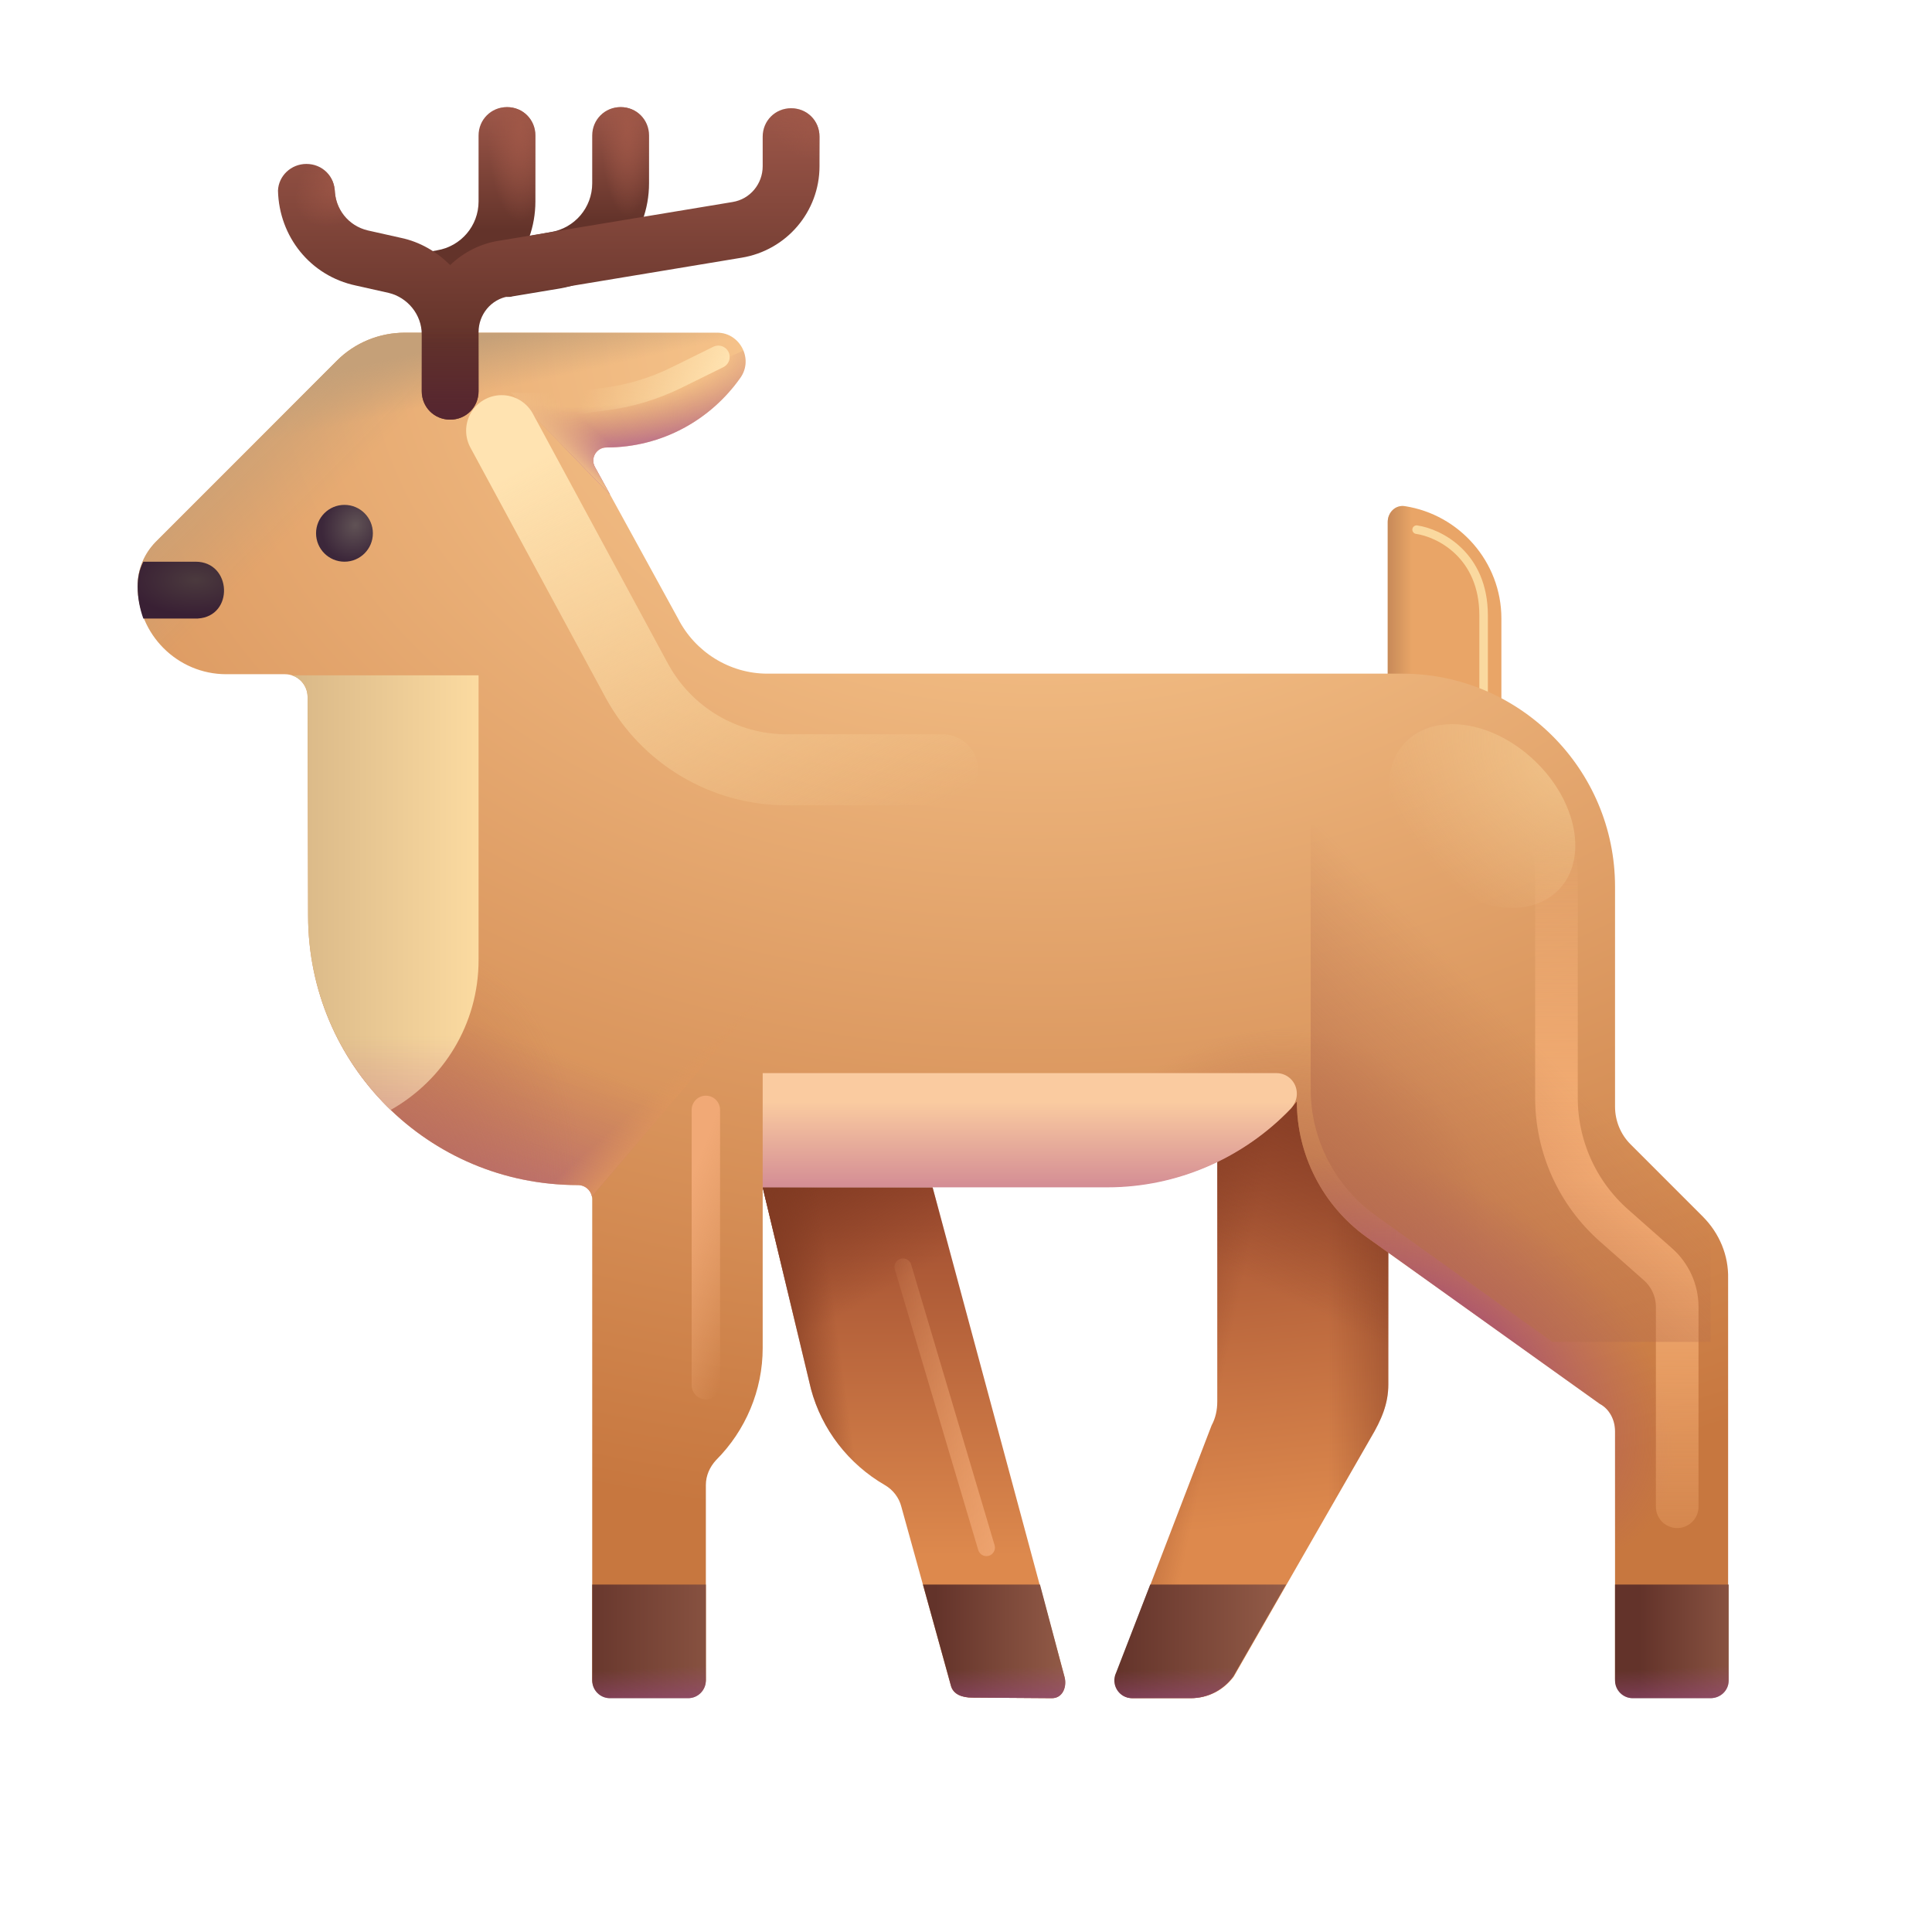 <svg width="34" height="34" viewBox="0 0 34 34" fill="none" xmlns="http://www.w3.org/2000/svg">
<path d="M21.422 18.595V24.665C21.422 24.815 21.392 24.955 21.322 25.085L19.652 29.435C19.552 29.645 19.702 29.885 19.932 29.885H20.962C21.262 29.885 21.532 29.745 21.712 29.505L24.122 25.305C24.312 24.985 24.432 24.705 24.432 24.365V18.595H21.422V18.595Z" fill="url(#paint0_linear_117_100)"/>
<path d="M21.422 18.595V24.665C21.422 24.815 21.392 24.955 21.322 25.085L19.652 29.435C19.552 29.645 19.702 29.885 19.932 29.885H20.962C21.262 29.885 21.532 29.745 21.712 29.505L24.122 25.305C24.312 24.985 24.432 24.705 24.432 24.365V18.595H21.422V18.595Z" fill="url(#paint1_linear_117_100)"/>
<path d="M21.422 18.595V24.665C21.422 24.815 21.392 24.955 21.322 25.085L19.652 29.435C19.552 29.645 19.702 29.885 19.932 29.885H20.962C21.262 29.885 21.532 29.745 21.712 29.505L24.122 25.305C24.312 24.985 24.432 24.705 24.432 24.365V18.595H21.422V18.595Z" fill="url(#paint2_linear_117_100)"/>
<path d="M21.422 18.595V24.665C21.422 24.815 21.392 24.955 21.322 25.085L19.652 29.435C19.552 29.645 19.702 29.885 19.932 29.885H20.962C21.262 29.885 21.532 29.745 21.712 29.505L24.122 25.305C24.312 24.985 24.432 24.705 24.432 24.365V18.595H21.422V18.595Z" fill="url(#paint3_linear_117_100)"/>
<path d="M18.732 29.505C18.772 29.675 18.712 29.885 18.512 29.885L17.112 29.875C16.942 29.875 16.772 29.825 16.732 29.655L15.862 26.515C15.822 26.355 15.712 26.215 15.572 26.135C14.932 25.765 14.462 25.155 14.272 24.445L13.422 20.895H16.412L18.732 29.505Z" fill="url(#paint4_linear_117_100)"/>
<path d="M18.732 29.505C18.772 29.675 18.712 29.885 18.512 29.885L17.112 29.875C16.942 29.875 16.772 29.825 16.732 29.655L15.862 26.515C15.822 26.355 15.712 26.215 15.572 26.135C14.932 25.765 14.462 25.155 14.272 24.445L13.422 20.895H16.412L18.732 29.505Z" fill="url(#paint5_linear_117_100)"/>
<path d="M18.732 29.505C18.772 29.675 18.712 29.885 18.512 29.885L17.112 29.875C16.942 29.875 16.772 29.825 16.732 29.655L15.862 26.515C15.822 26.355 15.712 26.215 15.572 26.135C14.932 25.765 14.462 25.155 14.272 24.445L13.422 20.895H16.412L18.732 29.505Z" fill="url(#paint6_linear_117_100)"/>
<path d="M20.242 27.885L19.642 29.435C19.542 29.645 19.692 29.885 19.922 29.885H20.952C21.252 29.885 21.522 29.745 21.702 29.505L22.632 27.885H20.242Z" fill="url(#paint7_linear_117_100)"/>
<path d="M20.242 27.885L19.642 29.435C19.542 29.645 19.692 29.885 19.922 29.885H20.952C21.252 29.885 21.522 29.745 21.702 29.505L22.632 27.885H20.242Z" fill="url(#paint8_linear_117_100)"/>
<path d="M16.732 29.655C16.772 29.825 16.942 29.875 17.112 29.875L18.512 29.885C18.712 29.885 18.782 29.665 18.732 29.505L18.302 27.885H16.242L16.732 29.655Z" fill="url(#paint9_linear_117_100)"/>
<path d="M16.732 29.655C16.772 29.825 16.942 29.875 17.112 29.875L18.512 29.885C18.712 29.885 18.782 29.665 18.732 29.505L18.302 27.885H16.242L16.732 29.655Z" fill="url(#paint10_linear_117_100)"/>
<path d="M26.422 13.205H24.422V9.185C24.422 9.019 24.557 8.883 24.721 8.907C25.68 9.053 26.422 9.887 26.422 10.885V13.205Z" fill="#E9A567"/>
<path d="M26.422 13.205H24.422V9.185C24.422 9.019 24.557 8.883 24.721 8.907C25.68 9.053 26.422 9.887 26.422 10.885V13.205Z" fill="url(#paint11_linear_117_100)"/>
<g filter="url(#filter0_f_117_100)">
<path d="M24.93 9.321C25.326 9.378 26.109 9.766 26.109 10.829C26.109 11.891 26.109 12.433 26.109 12.61" stroke="#FAD99F" stroke-width="0.15" stroke-linecap="round"/>
</g>
<path d="M29.962 21.405L28.692 20.135C28.522 19.965 28.422 19.725 28.422 19.475V15.605C28.422 13.535 26.742 11.855 24.672 11.855H13.502C12.842 11.855 12.232 11.475 11.932 10.885L10.469 8.217C10.385 8.063 10.496 7.875 10.672 7.875V7.875C11.652 7.875 12.512 7.385 13.032 6.645C13.262 6.315 13.022 5.855 12.622 5.855H7.122C6.672 5.855 6.242 6.035 5.932 6.345L2.732 9.545C2.532 9.755 2.422 10.025 2.422 10.305C2.422 11.165 3.122 11.865 3.982 11.865H5.013C5.233 11.865 5.412 12.043 5.413 12.264L5.422 16.115C5.422 18.735 7.542 20.855 10.162 20.855H10.172C10.31 20.855 10.422 20.967 10.422 21.105V29.555C10.422 29.725 10.562 29.865 10.732 29.865H12.112C12.282 29.865 12.422 29.725 12.422 29.555V26.135C12.422 25.965 12.492 25.815 12.602 25.695C13.122 25.175 13.422 24.465 13.422 23.725V20.885H19.492C20.762 20.885 21.982 20.335 22.822 19.385C22.822 20.325 23.282 21.215 24.042 21.765L28.152 24.705C28.322 24.795 28.422 24.985 28.422 25.185V29.545C28.422 29.715 28.562 29.855 28.732 29.855H30.102C30.272 29.855 30.412 29.715 30.412 29.545V22.505C30.422 22.095 30.262 21.705 29.962 21.405Z" fill="url(#paint12_radial_117_100)"/>
<path d="M29.962 21.405L28.692 20.135C28.522 19.965 28.422 19.725 28.422 19.475V15.605C28.422 13.535 26.742 11.855 24.672 11.855H13.502C12.842 11.855 12.232 11.475 11.932 10.885L10.469 8.217C10.385 8.063 10.496 7.875 10.672 7.875V7.875C11.652 7.875 12.512 7.385 13.032 6.645C13.262 6.315 13.022 5.855 12.622 5.855H7.122C6.672 5.855 6.242 6.035 5.932 6.345L2.732 9.545C2.532 9.755 2.422 10.025 2.422 10.305C2.422 11.165 3.122 11.865 3.982 11.865H5.013C5.233 11.865 5.412 12.043 5.413 12.264L5.422 16.115C5.422 18.735 7.542 20.855 10.162 20.855H10.172C10.31 20.855 10.422 20.967 10.422 21.105V29.555C10.422 29.725 10.562 29.865 10.732 29.865H12.112C12.282 29.865 12.422 29.725 12.422 29.555V26.135C12.422 25.965 12.492 25.815 12.602 25.695C13.122 25.175 13.422 24.465 13.422 23.725V20.885H19.492C20.762 20.885 21.982 20.335 22.822 19.385C22.822 20.325 23.282 21.215 24.042 21.765L28.152 24.705C28.322 24.795 28.422 24.985 28.422 25.185V29.545C28.422 29.715 28.562 29.855 28.732 29.855H30.102C30.272 29.855 30.412 29.715 30.412 29.545V22.505C30.422 22.095 30.262 21.705 29.962 21.405Z" fill="url(#paint13_radial_117_100)"/>
<path d="M29.962 21.405L28.692 20.135C28.522 19.965 28.422 19.725 28.422 19.475V15.605C28.422 13.535 26.742 11.855 24.672 11.855H13.502C12.842 11.855 12.232 11.475 11.932 10.885L10.469 8.217C10.385 8.063 10.496 7.875 10.672 7.875V7.875C11.652 7.875 12.512 7.385 13.032 6.645C13.262 6.315 13.022 5.855 12.622 5.855H7.122C6.672 5.855 6.242 6.035 5.932 6.345L2.732 9.545C2.532 9.755 2.422 10.025 2.422 10.305C2.422 11.165 3.122 11.865 3.982 11.865H5.013C5.233 11.865 5.412 12.043 5.413 12.264L5.422 16.115C5.422 18.735 7.542 20.855 10.162 20.855H10.172C10.31 20.855 10.422 20.967 10.422 21.105V29.555C10.422 29.725 10.562 29.865 10.732 29.865H12.112C12.282 29.865 12.422 29.725 12.422 29.555V26.135C12.422 25.965 12.492 25.815 12.602 25.695C13.122 25.175 13.422 24.465 13.422 23.725V20.885H19.492C20.762 20.885 21.982 20.335 22.822 19.385C22.822 20.325 23.282 21.215 24.042 21.765L28.152 24.705C28.322 24.795 28.422 24.985 28.422 25.185V29.545C28.422 29.715 28.562 29.855 28.732 29.855H30.102C30.272 29.855 30.412 29.715 30.412 29.545V22.505C30.422 22.095 30.262 21.705 29.962 21.405Z" fill="url(#paint14_radial_117_100)"/>
<path d="M29.962 21.405L28.692 20.135C28.522 19.965 28.422 19.725 28.422 19.475V15.605C28.422 13.535 26.742 11.855 24.672 11.855H13.502C12.842 11.855 12.232 11.475 11.932 10.885L10.469 8.217C10.385 8.063 10.496 7.875 10.672 7.875V7.875C11.652 7.875 12.512 7.385 13.032 6.645C13.262 6.315 13.022 5.855 12.622 5.855H7.122C6.672 5.855 6.242 6.035 5.932 6.345L2.732 9.545C2.532 9.755 2.422 10.025 2.422 10.305C2.422 11.165 3.122 11.865 3.982 11.865H5.013C5.233 11.865 5.412 12.043 5.413 12.264L5.422 16.115C5.422 18.735 7.542 20.855 10.162 20.855H10.172C10.31 20.855 10.422 20.967 10.422 21.105V29.555C10.422 29.725 10.562 29.865 10.732 29.865H12.112C12.282 29.865 12.422 29.725 12.422 29.555V26.135C12.422 25.965 12.492 25.815 12.602 25.695C13.122 25.175 13.422 24.465 13.422 23.725V20.885H19.492C20.762 20.885 21.982 20.335 22.822 19.385C22.822 20.325 23.282 21.215 24.042 21.765L28.152 24.705C28.322 24.795 28.422 24.985 28.422 25.185V29.545C28.422 29.715 28.562 29.855 28.732 29.855H30.102C30.272 29.855 30.412 29.715 30.412 29.545V22.505C30.422 22.095 30.262 21.705 29.962 21.405Z" fill="url(#paint15_linear_117_100)"/>
<path d="M29.962 21.405L28.692 20.135C28.522 19.965 28.422 19.725 28.422 19.475V15.605C28.422 13.535 26.742 11.855 24.672 11.855H13.502C12.842 11.855 12.232 11.475 11.932 10.885L10.469 8.217C10.385 8.063 10.496 7.875 10.672 7.875V7.875C11.652 7.875 12.512 7.385 13.032 6.645C13.262 6.315 13.022 5.855 12.622 5.855H7.122C6.672 5.855 6.242 6.035 5.932 6.345L2.732 9.545C2.532 9.755 2.422 10.025 2.422 10.305C2.422 11.165 3.122 11.865 3.982 11.865H5.013C5.233 11.865 5.412 12.043 5.413 12.264L5.422 16.115C5.422 18.735 7.542 20.855 10.162 20.855H10.172C10.31 20.855 10.422 20.967 10.422 21.105V29.555C10.422 29.725 10.562 29.865 10.732 29.865H12.112C12.282 29.865 12.422 29.725 12.422 29.555V26.135C12.422 25.965 12.492 25.815 12.602 25.695C13.122 25.175 13.422 24.465 13.422 23.725V20.885H19.492C20.762 20.885 21.982 20.335 22.822 19.385C22.822 20.325 23.282 21.215 24.042 21.765L28.152 24.705C28.322 24.795 28.422 24.985 28.422 25.185V29.545C28.422 29.715 28.562 29.855 28.732 29.855H30.102C30.272 29.855 30.412 29.715 30.412 29.545V22.505C30.422 22.095 30.262 21.705 29.962 21.405Z" fill="url(#paint16_linear_117_100)"/>
<path d="M10.735 8.702L8.991 6.906C9.686 6.963 11.85 6.757 13.083 6.169C13.144 6.317 13.137 6.495 13.032 6.645C12.512 7.385 11.652 7.875 10.672 7.875C10.496 7.875 10.385 8.063 10.469 8.217L10.735 8.702Z" fill="url(#paint17_radial_117_100)"/>
<path d="M10.735 8.702L8.991 6.906C9.686 6.963 11.85 6.757 13.083 6.169C13.144 6.317 13.137 6.495 13.032 6.645C12.512 7.385 11.652 7.875 10.672 7.875C10.496 7.875 10.385 8.063 10.469 8.217L10.735 8.702Z" fill="url(#paint18_linear_117_100)"/>
<path d="M10.417 21.054L13.641 17.266L8.422 11.891H5.156C5.306 11.948 5.412 12.094 5.413 12.264L5.422 16.115C5.422 18.735 7.542 20.855 10.162 20.855H10.172C10.293 20.855 10.393 20.941 10.417 21.054Z" fill="url(#paint19_linear_117_100)"/>
<path d="M10.417 21.054L13.641 17.266L8.422 11.891H5.156C5.306 11.948 5.412 12.094 5.413 12.264L5.422 16.115C5.422 18.735 7.542 20.855 10.162 20.855H10.172C10.293 20.855 10.393 20.941 10.417 21.054Z" fill="url(#paint20_radial_117_100)"/>
<path d="M10.417 21.054L13.641 17.266L8.422 11.891H5.156C5.306 11.948 5.412 12.094 5.413 12.264L5.422 16.115C5.422 18.735 7.542 20.855 10.162 20.855H10.172C10.293 20.855 10.393 20.941 10.417 21.054Z" fill="url(#paint21_linear_117_100)"/>
<path d="M6.875 19.532C7.802 19.009 8.422 18.026 8.422 16.895V11.885H5.138C5.297 11.938 5.412 12.087 5.413 12.264L5.422 16.115C5.422 17.458 5.979 18.67 6.875 19.532Z" fill="url(#paint22_linear_117_100)"/>
<path d="M6.875 19.532C7.802 19.009 8.422 18.026 8.422 16.895V11.885H5.138C5.297 11.938 5.412 12.087 5.413 12.264L5.422 16.115C5.422 17.458 5.979 18.67 6.875 19.532Z" fill="url(#paint23_linear_117_100)"/>
<path d="M12.422 29.575V27.885H10.422V29.575C10.422 29.745 10.562 29.885 10.732 29.885H12.112C12.282 29.885 12.422 29.745 12.422 29.575Z" fill="url(#paint24_linear_117_100)"/>
<path d="M12.422 29.575V27.885H10.422V29.575C10.422 29.745 10.562 29.885 10.732 29.885H12.112C12.282 29.885 12.422 29.745 12.422 29.575Z" fill="url(#paint25_linear_117_100)"/>
<path d="M30.422 29.575V27.885H28.422V29.575C28.422 29.745 28.562 29.885 28.732 29.885H30.102C30.282 29.885 30.422 29.745 30.422 29.575Z" fill="url(#paint26_linear_117_100)"/>
<path d="M30.422 29.575V27.885H28.422V29.575C28.422 29.745 28.562 29.885 28.732 29.885H30.102C30.282 29.885 30.422 29.745 30.422 29.575Z" fill="url(#paint27_linear_117_100)"/>
<path d="M3.422 10.885C3.442 10.885 3.462 10.885 3.482 10.885C4.122 10.845 4.082 9.885 3.442 9.885H2.522C2.452 10.025 2.422 10.165 2.422 10.325C2.422 10.525 2.462 10.715 2.522 10.885H3.422Z" fill="url(#paint28_radial_117_100)"/>
<path d="M6.062 9.885C6.338 9.885 6.562 9.661 6.562 9.385C6.562 9.109 6.338 8.885 6.062 8.885C5.786 8.885 5.562 9.109 5.562 9.385C5.562 9.661 5.786 9.885 6.062 9.885Z" fill="url(#paint29_radial_117_100)"/>
<path d="M13.422 18.895V20.895H19.492C20.712 20.895 21.882 20.385 22.722 19.505C22.782 19.435 22.822 19.345 22.822 19.255C22.822 19.255 22.822 19.255 22.822 19.245C22.822 19.045 22.662 18.885 22.462 18.885H13.422V18.895Z" fill="url(#paint30_linear_117_100)"/>
<g filter="url(#filter1_f_117_100)">
<path d="M25.406 13.032C26.021 13.115 27.391 13.61 27.391 15.485C27.391 16.708 27.391 18.206 27.391 19.319C27.391 20.18 27.76 20.999 28.406 21.568L29.177 22.249C29.392 22.439 29.516 22.712 29.516 22.999V26.516" stroke="url(#paint31_linear_117_100)" stroke-width="0.75" stroke-linecap="round"/>
</g>
<g filter="url(#filter2_f_117_100)">
<ellipse cx="26.081" cy="14.361" rx="1.872" ry="1.344" transform="rotate(43.661 26.081 14.361)" fill="url(#paint32_radial_117_100)" fill-opacity="0.5"/>
</g>
<g filter="url(#filter3_f_117_100)">
<path d="M8.828 7.579L11.204 11.974C11.728 12.943 12.741 13.547 13.843 13.547H16.586" stroke="url(#paint33_linear_117_100)" stroke-width="1.25" stroke-linecap="round"/>
</g>
<g filter="url(#filter4_f_117_100)">
<path d="M12.422 19.532V24.376" stroke="url(#paint34_linear_117_100)" stroke-width="0.5" stroke-linecap="round"/>
</g>
<g filter="url(#filter5_f_117_100)">
<path d="M15.891 22.297L17.359 27.235" stroke="url(#paint35_linear_117_100)" stroke-width="0.3" stroke-linecap="round"/>
</g>
<g filter="url(#filter6_f_117_100)">
<path fill-rule="evenodd" clip-rule="evenodd" d="M29.688 21.048L28.51 19.87C28.352 19.712 28.26 19.49 28.26 19.258V15.668C28.26 15.264 28.191 14.876 28.064 14.514H23.066V19.174C23.066 20.046 23.493 20.872 24.197 21.382L27.32 23.615H30.105V22.068C30.115 21.688 29.966 21.326 29.688 21.048Z" fill="url(#paint36_linear_117_100)"/>
</g>
<g filter="url(#filter7_f_117_100)">
<path d="M9.844 7.126L10.648 7.023C11.088 6.967 11.515 6.838 11.913 6.641L12.641 6.282" stroke="url(#paint37_linear_117_100)" stroke-width="0.4" stroke-linecap="round"/>
</g>
<path d="M8.932 5.225C8.692 5.225 8.482 5.055 8.442 4.805C8.392 4.535 8.582 4.285 8.852 4.235L9.692 4.085C10.112 4.015 10.422 3.655 10.422 3.225V2.385C10.422 2.105 10.642 1.885 10.922 1.885C11.202 1.885 11.422 2.105 11.422 2.385V3.225C11.422 4.145 10.772 4.915 9.862 5.075L9.022 5.215C8.992 5.225 8.962 5.225 8.932 5.225Z" fill="url(#paint38_linear_117_100)"/>
<path d="M8.932 5.225C8.692 5.225 8.482 5.055 8.442 4.805C8.392 4.535 8.582 4.285 8.852 4.235L9.692 4.085C10.112 4.015 10.422 3.655 10.422 3.225V2.385C10.422 2.105 10.642 1.885 10.922 1.885C11.202 1.885 11.422 2.105 11.422 2.385V3.225C11.422 4.145 10.772 4.915 9.862 5.075L9.022 5.215C8.992 5.225 8.962 5.225 8.932 5.225Z" fill="url(#paint39_radial_117_100)"/>
<path d="M8.922 1.885C8.642 1.885 8.422 2.105 8.422 2.385V3.545C8.422 3.975 8.112 4.335 7.692 4.405L7.272 4.485C7.402 4.615 7.522 4.745 7.642 4.885C7.782 5.035 7.882 5.205 7.932 5.385C8.802 5.195 9.422 4.435 9.422 3.545V2.385C9.422 2.105 9.202 1.885 8.922 1.885Z" fill="url(#paint40_linear_117_100)"/>
<path d="M8.922 1.885C8.642 1.885 8.422 2.105 8.422 2.385V3.545C8.422 3.975 8.112 4.335 7.692 4.405L7.272 4.485C7.402 4.615 7.522 4.745 7.642 4.885C7.782 5.035 7.882 5.205 7.932 5.385C8.802 5.195 9.422 4.435 9.422 3.545V2.385C9.422 2.105 9.202 1.885 8.922 1.885Z" fill="url(#paint41_radial_117_100)"/>
<path d="M13.922 1.905C13.642 1.905 13.422 2.125 13.422 2.405V2.925C13.422 3.235 13.202 3.505 12.892 3.555L8.792 4.235C8.452 4.285 8.152 4.445 7.922 4.665C7.692 4.435 7.392 4.255 7.052 4.185L6.472 4.055C6.132 3.975 5.892 3.675 5.892 3.325V3.385C5.892 3.105 5.672 2.885 5.392 2.885C5.122 2.885 4.902 3.095 4.892 3.355C4.912 4.165 5.462 4.855 6.262 5.025L6.842 5.155C7.172 5.235 7.422 5.535 7.422 5.885V6.545V6.885C7.422 7.165 7.642 7.385 7.922 7.385C8.202 7.385 8.422 7.165 8.422 6.885V6.545V5.885V5.845C8.422 5.535 8.642 5.265 8.952 5.215L13.052 4.535C13.842 4.405 14.422 3.725 14.422 2.925V2.405C14.422 2.125 14.202 1.905 13.922 1.905Z" fill="url(#paint42_linear_117_100)"/>
<path d="M13.922 1.905C13.642 1.905 13.422 2.125 13.422 2.405V2.925C13.422 3.235 13.202 3.505 12.892 3.555L8.792 4.235C8.452 4.285 8.152 4.445 7.922 4.665C7.692 4.435 7.392 4.255 7.052 4.185L6.472 4.055C6.132 3.975 5.892 3.675 5.892 3.325V3.385C5.892 3.105 5.672 2.885 5.392 2.885C5.122 2.885 4.902 3.095 4.892 3.355C4.912 4.165 5.462 4.855 6.262 5.025L6.842 5.155C7.172 5.235 7.422 5.535 7.422 5.885V6.545V6.885C7.422 7.165 7.642 7.385 7.922 7.385C8.202 7.385 8.422 7.165 8.422 6.885V6.545V5.885V5.845C8.422 5.535 8.642 5.265 8.952 5.215L13.052 4.535C13.842 4.405 14.422 3.725 14.422 2.925V2.405C14.422 2.125 14.202 1.905 13.922 1.905Z" fill="url(#paint43_radial_117_100)"/>
<path d="M13.922 1.905C13.642 1.905 13.422 2.125 13.422 2.405V2.925C13.422 3.235 13.202 3.505 12.892 3.555L8.792 4.235C8.452 4.285 8.152 4.445 7.922 4.665C7.692 4.435 7.392 4.255 7.052 4.185L6.472 4.055C6.132 3.975 5.892 3.675 5.892 3.325V3.385C5.892 3.105 5.672 2.885 5.392 2.885C5.122 2.885 4.902 3.095 4.892 3.355C4.912 4.165 5.462 4.855 6.262 5.025L6.842 5.155C7.172 5.235 7.422 5.535 7.422 5.885V6.545V6.885C7.422 7.165 7.642 7.385 7.922 7.385C8.202 7.385 8.422 7.165 8.422 6.885V6.545V5.885V5.845C8.422 5.535 8.642 5.265 8.952 5.215L13.052 4.535C13.842 4.405 14.422 3.725 14.422 2.925V2.405C14.422 2.125 14.202 1.905 13.922 1.905Z" fill="url(#paint44_radial_117_100)"/>
<path d="M13.922 1.905C13.642 1.905 13.422 2.125 13.422 2.405V2.925C13.422 3.235 13.202 3.505 12.892 3.555L8.792 4.235C8.452 4.285 8.152 4.445 7.922 4.665C7.692 4.435 7.392 4.255 7.052 4.185L6.472 4.055C6.132 3.975 5.892 3.675 5.892 3.325V3.385C5.892 3.105 5.672 2.885 5.392 2.885C5.122 2.885 4.902 3.095 4.892 3.355C4.912 4.165 5.462 4.855 6.262 5.025L6.842 5.155C7.172 5.235 7.422 5.535 7.422 5.885V6.545V6.885C7.422 7.165 7.642 7.385 7.922 7.385C8.202 7.385 8.422 7.165 8.422 6.885V6.545V5.885V5.845C8.422 5.535 8.642 5.265 8.952 5.215L13.052 4.535C13.842 4.405 14.422 3.725 14.422 2.925V2.405C14.422 2.125 14.202 1.905 13.922 1.905Z" fill="url(#paint45_linear_117_100)"/>
<defs>
<filter id="filter0_f_117_100" x="24.455" y="8.846" width="2.13" height="4.239" filterUnits="userSpaceOnUse" color-interpolation-filters="sRGB">
<feFlood flood-opacity="0" result="BackgroundImageFix"/>
<feBlend mode="normal" in="SourceGraphic" in2="BackgroundImageFix" result="shape"/>
<feGaussianBlur stdDeviation="0.2" result="effect1_foregroundBlur_117_100"/>
</filter>
<filter id="filter1_f_117_100" x="23.781" y="11.407" width="7.359" height="16.734" filterUnits="userSpaceOnUse" color-interpolation-filters="sRGB">
<feFlood flood-opacity="0" result="BackgroundImageFix"/>
<feBlend mode="normal" in="SourceGraphic" in2="BackgroundImageFix" result="shape"/>
<feGaussianBlur stdDeviation="0.625" result="effect1_foregroundBlur_117_100"/>
</filter>
<filter id="filter2_f_117_100" x="23.439" y="11.743" width="5.283" height="5.234" filterUnits="userSpaceOnUse" color-interpolation-filters="sRGB">
<feFlood flood-opacity="0" result="BackgroundImageFix"/>
<feBlend mode="normal" in="SourceGraphic" in2="BackgroundImageFix" result="shape"/>
<feGaussianBlur stdDeviation="0.5" result="effect1_foregroundBlur_117_100"/>
</filter>
<filter id="filter3_f_117_100" x="6.703" y="5.454" width="12.008" height="10.219" filterUnits="userSpaceOnUse" color-interpolation-filters="sRGB">
<feFlood flood-opacity="0" result="BackgroundImageFix"/>
<feBlend mode="normal" in="SourceGraphic" in2="BackgroundImageFix" result="shape"/>
<feGaussianBlur stdDeviation="0.75" result="effect1_foregroundBlur_117_100"/>
</filter>
<filter id="filter4_f_117_100" x="11.422" y="18.532" width="2" height="6.844" filterUnits="userSpaceOnUse" color-interpolation-filters="sRGB">
<feFlood flood-opacity="0" result="BackgroundImageFix"/>
<feBlend mode="normal" in="SourceGraphic" in2="BackgroundImageFix" result="shape"/>
<feGaussianBlur stdDeviation="0.375" result="effect1_foregroundBlur_117_100"/>
</filter>
<filter id="filter5_f_117_100" x="15.241" y="21.647" width="2.769" height="6.238" filterUnits="userSpaceOnUse" color-interpolation-filters="sRGB">
<feFlood flood-opacity="0" result="BackgroundImageFix"/>
<feBlend mode="normal" in="SourceGraphic" in2="BackgroundImageFix" result="shape"/>
<feGaussianBlur stdDeviation="0.25" result="effect1_foregroundBlur_117_100"/>
</filter>
<filter id="filter6_f_117_100" x="22.066" y="13.514" width="9.04" height="11.101" filterUnits="userSpaceOnUse" color-interpolation-filters="sRGB">
<feFlood flood-opacity="0" result="BackgroundImageFix"/>
<feBlend mode="normal" in="SourceGraphic" in2="BackgroundImageFix" result="shape"/>
<feGaussianBlur stdDeviation="0.5" result="effect1_foregroundBlur_117_100"/>
</filter>
<filter id="filter7_f_117_100" x="9.344" y="5.782" width="3.797" height="1.844" filterUnits="userSpaceOnUse" color-interpolation-filters="sRGB">
<feFlood flood-opacity="0" result="BackgroundImageFix"/>
<feBlend mode="normal" in="SourceGraphic" in2="BackgroundImageFix" result="shape"/>
<feGaussianBlur stdDeviation="0.15" result="effect1_foregroundBlur_117_100"/>
</filter>
<linearGradient id="paint0_linear_117_100" x1="22.484" y1="19.86" x2="23.178" y2="26.745" gradientUnits="userSpaceOnUse">
<stop stop-color="#9F4C30"/>
<stop offset="1" stop-color="#DD894D"/>
</linearGradient>
<linearGradient id="paint1_linear_117_100" x1="26.453" y1="24.922" x2="23.391" y2="24.922" gradientUnits="userSpaceOnUse">
<stop offset="0.173" stop-color="#803A22"/>
<stop offset="1" stop-color="#803A22" stop-opacity="0"/>
</linearGradient>
<linearGradient id="paint2_linear_117_100" x1="18.672" y1="23.641" x2="21.516" y2="24.24" gradientUnits="userSpaceOnUse">
<stop offset="0.173" stop-color="#803A22"/>
<stop offset="1" stop-color="#803A22" stop-opacity="0"/>
</linearGradient>
<linearGradient id="paint3_linear_117_100" x1="25.859" y1="18.595" x2="23.547" y2="23.297" gradientUnits="userSpaceOnUse">
<stop offset="0.173" stop-color="#803A22"/>
<stop offset="1" stop-color="#803A22" stop-opacity="0"/>
</linearGradient>
<linearGradient id="paint4_linear_117_100" x1="17.357" y1="20.895" x2="17.357" y2="27.385" gradientUnits="userSpaceOnUse">
<stop stop-color="#9F4C30"/>
<stop offset="1" stop-color="#DD894D"/>
</linearGradient>
<linearGradient id="paint5_linear_117_100" x1="11.172" y1="21.547" x2="12.735" y2="24.321" gradientUnits="userSpaceOnUse">
<stop offset="0.173" stop-color="#803A22"/>
<stop offset="1" stop-color="#803A22" stop-opacity="0"/>
</linearGradient>
<linearGradient id="paint6_linear_117_100" x1="13.422" y1="24.891" x2="14.918" y2="24.687" gradientUnits="userSpaceOnUse">
<stop offset="0.173" stop-color="#803A22"/>
<stop offset="1" stop-color="#803A22" stop-opacity="0"/>
</linearGradient>
<linearGradient id="paint7_linear_117_100" x1="19.61" y1="29.579" x2="23.109" y2="29.579" gradientUnits="userSpaceOnUse">
<stop stop-color="#63332A"/>
<stop offset="1" stop-color="#9C634D"/>
</linearGradient>
<linearGradient id="paint8_linear_117_100" x1="21.029" y1="30.454" x2="20.992" y2="29.361" gradientUnits="userSpaceOnUse">
<stop stop-color="#994987"/>
<stop offset="1" stop-color="#994987" stop-opacity="0"/>
</linearGradient>
<linearGradient id="paint9_linear_117_100" x1="16.453" y1="28.885" x2="19.234" y2="28.885" gradientUnits="userSpaceOnUse">
<stop stop-color="#63332A"/>
<stop offset="1" stop-color="#9C634D"/>
</linearGradient>
<linearGradient id="paint10_linear_117_100" x1="17.419" y1="30.454" x2="17.373" y2="29.362" gradientUnits="userSpaceOnUse">
<stop stop-color="#994987"/>
<stop offset="1" stop-color="#994987" stop-opacity="0"/>
</linearGradient>
<linearGradient id="paint11_linear_117_100" x1="24.266" y1="11.814" x2="25.531" y2="11.814" gradientUnits="userSpaceOnUse">
<stop stop-color="#B97F52"/>
<stop offset="0.457" stop-color="#B97F52" stop-opacity="0"/>
</linearGradient>
<radialGradient id="paint12_radial_117_100" cx="0" cy="0" r="1" gradientUnits="userSpaceOnUse" gradientTransform="translate(18.297 5.855) rotate(90) scale(21.192 29.5)">
<stop stop-color="#FFD299"/>
<stop offset="0.994" stop-color="#C7773F"/>
</radialGradient>
<radialGradient id="paint13_radial_117_100" cx="0" cy="0" r="1" gradientUnits="userSpaceOnUse" gradientTransform="translate(22.453 21.829) rotate(-45) scale(3.801 3.669)">
<stop stop-color="#B76D4D"/>
<stop offset="1" stop-color="#B76D4D" stop-opacity="0"/>
</radialGradient>
<radialGradient id="paint14_radial_117_100" cx="0" cy="0" r="1" gradientUnits="userSpaceOnUse" gradientTransform="translate(25.359 23.954) rotate(-52.284) scale(2.963 4.657)">
<stop stop-color="#993984"/>
<stop offset="1" stop-color="#AB5A69" stop-opacity="0"/>
</radialGradient>
<linearGradient id="paint15_linear_117_100" x1="4.297" y1="6.704" x2="6.047" y2="8.454" gradientUnits="userSpaceOnUse">
<stop stop-color="#C5A078"/>
<stop offset="1" stop-color="#C5A078" stop-opacity="0"/>
</linearGradient>
<linearGradient id="paint16_linear_117_100" x1="7.422" y1="5.855" x2="7.703" y2="7.11" gradientUnits="userSpaceOnUse">
<stop offset="0.257" stop-color="#C5A078"/>
<stop offset="1" stop-color="#C5A078" stop-opacity="0"/>
</linearGradient>
<radialGradient id="paint17_radial_117_100" cx="0" cy="0" r="1" gradientUnits="userSpaceOnUse" gradientTransform="translate(10.578 6.266) rotate(83.918) scale(1.917 4.889)">
<stop offset="0.453" stop-color="#AB5A69" stop-opacity="0"/>
<stop offset="1" stop-color="#AB5A99"/>
</radialGradient>
<linearGradient id="paint18_linear_117_100" x1="10.148" y1="8.17" x2="10.72" y2="7.503" gradientUnits="userSpaceOnUse">
<stop stop-color="#F0BC85"/>
<stop offset="0.751" stop-color="#F0BC85" stop-opacity="0"/>
</linearGradient>
<linearGradient id="paint19_linear_117_100" x1="7.609" y1="22.172" x2="9.141" y2="18.266" gradientUnits="userSpaceOnUse">
<stop stop-color="#AB5A99"/>
<stop offset="1" stop-color="#AB5A69" stop-opacity="0"/>
</linearGradient>
<radialGradient id="paint20_radial_117_100" cx="0" cy="0" r="1" gradientUnits="userSpaceOnUse" gradientTransform="translate(4.734 23.297) rotate(-60.195) scale(7.419 4.651)">
<stop stop-color="#B76D4D"/>
<stop offset="1" stop-color="#B76D4D" stop-opacity="0"/>
</radialGradient>
<linearGradient id="paint21_linear_117_100" x1="11.312" y1="20.453" x2="10.781" y2="19.859" gradientUnits="userSpaceOnUse">
<stop stop-color="#E1975C"/>
<stop offset="1" stop-color="#E1975C" stop-opacity="0"/>
</linearGradient>
<linearGradient id="paint22_linear_117_100" x1="8.734" y1="15.385" x2="4.984" y2="15.385" gradientUnits="userSpaceOnUse">
<stop stop-color="#FFDEA3"/>
<stop offset="1" stop-color="#D7B686"/>
</linearGradient>
<linearGradient id="paint23_linear_117_100" x1="6.78" y1="21.282" x2="6.78" y2="18.235" gradientUnits="userSpaceOnUse">
<stop stop-color="#CE8493"/>
<stop offset="1" stop-color="#CE8493" stop-opacity="0"/>
</linearGradient>
<linearGradient id="paint24_linear_117_100" x1="13.797" y1="29.704" x2="10.047" y2="29.704" gradientUnits="userSpaceOnUse">
<stop stop-color="#9C634D"/>
<stop offset="1" stop-color="#63332A"/>
</linearGradient>
<linearGradient id="paint25_linear_117_100" x1="11.361" y1="30.454" x2="11.304" y2="29.363" gradientUnits="userSpaceOnUse">
<stop stop-color="#994987"/>
<stop offset="1" stop-color="#994987" stop-opacity="0"/>
</linearGradient>
<linearGradient id="paint26_linear_117_100" x1="31.297" y1="29.11" x2="28.859" y2="29.11" gradientUnits="userSpaceOnUse">
<stop stop-color="#9C634D"/>
<stop offset="1" stop-color="#63332A"/>
</linearGradient>
<linearGradient id="paint27_linear_117_100" x1="29.361" y1="30.454" x2="29.304" y2="29.363" gradientUnits="userSpaceOnUse">
<stop stop-color="#994987"/>
<stop offset="1" stop-color="#994987" stop-opacity="0"/>
</linearGradient>
<radialGradient id="paint28_radial_117_100" cx="0" cy="0" r="1" gradientUnits="userSpaceOnUse" gradientTransform="translate(3.445 10.204) rotate(180) scale(1.18 0.619)">
<stop stop-color="#4B3A3E"/>
<stop offset="1" stop-color="#392034"/>
</radialGradient>
<radialGradient id="paint29_radial_117_100" cx="0" cy="0" r="1" gradientUnits="userSpaceOnUse" gradientTransform="translate(6.253 9.242) rotate(120.406) scale(0.653 0.568)">
<stop stop-color="#605255"/>
<stop offset="1" stop-color="#3C273A"/>
</radialGradient>
<linearGradient id="paint30_linear_117_100" x1="18.122" y1="18.885" x2="18.122" y2="21.11" gradientUnits="userSpaceOnUse">
<stop offset="0.228" stop-color="#FACBA0"/>
<stop offset="1" stop-color="#CE8493"/>
</linearGradient>
<linearGradient id="paint31_linear_117_100" x1="27.734" y1="14.891" x2="27.734" y2="29.266" gradientUnits="userSpaceOnUse">
<stop stop-color="#FEBA83" stop-opacity="0"/>
<stop offset="0.406" stop-color="#F9B176"/>
<stop offset="1" stop-color="#F9B176" stop-opacity="0"/>
</linearGradient>
<radialGradient id="paint32_radial_117_100" cx="0" cy="0" r="1" gradientUnits="userSpaceOnUse" gradientTransform="translate(26.425 12.779) rotate(91.339) scale(2.828 3.867)">
<stop stop-color="#FAD99F"/>
<stop offset="1" stop-color="#FAD99F" stop-opacity="0"/>
</radialGradient>
<linearGradient id="paint33_linear_117_100" x1="10.203" y1="7.672" x2="14.422" y2="15.36" gradientUnits="userSpaceOnUse">
<stop stop-color="#FFE3B1"/>
<stop offset="1" stop-color="#FAD99F" stop-opacity="0"/>
</linearGradient>
<linearGradient id="paint34_linear_117_100" x1="12.599" y1="19.608" x2="14.281" y2="20.258" gradientUnits="userSpaceOnUse">
<stop stop-color="#F1A976"/>
<stop offset="1" stop-color="#F1A976" stop-opacity="0"/>
</linearGradient>
<linearGradient id="paint35_linear_117_100" x1="17.922" y1="29.172" x2="14.819" y2="28.891" gradientUnits="userSpaceOnUse">
<stop stop-color="#F1A976"/>
<stop offset="1" stop-color="#F1A976" stop-opacity="0"/>
</linearGradient>
<linearGradient id="paint36_linear_117_100" x1="23.066" y1="22.641" x2="27.203" y2="18.547" gradientUnits="userSpaceOnUse">
<stop stop-color="#B76D4D"/>
<stop offset="1" stop-color="#B76D4D" stop-opacity="0"/>
</linearGradient>
<linearGradient id="paint37_linear_117_100" x1="12.859" y1="6.282" x2="10.836" y2="5.486" gradientUnits="userSpaceOnUse">
<stop stop-color="#FFE3B1"/>
<stop offset="1" stop-color="#FAD99F" stop-opacity="0"/>
</linearGradient>
<linearGradient id="paint38_linear_117_100" x1="9.928" y1="3.891" x2="9.928" y2="1.885" gradientUnits="userSpaceOnUse">
<stop stop-color="#63332A"/>
<stop offset="1" stop-color="#9D5749"/>
</linearGradient>
<radialGradient id="paint39_radial_117_100" cx="0" cy="0" r="1" gradientUnits="userSpaceOnUse" gradientTransform="translate(11.042 2.182) rotate(90) scale(1.625 0.479)">
<stop stop-color="#9F5747"/>
<stop offset="1" stop-color="#9F5747" stop-opacity="0"/>
</radialGradient>
<linearGradient id="paint40_linear_117_100" x1="8.347" y1="4.047" x2="8.347" y2="1.885" gradientUnits="userSpaceOnUse">
<stop stop-color="#63332A"/>
<stop offset="1" stop-color="#9D5749"/>
</linearGradient>
<radialGradient id="paint41_radial_117_100" cx="0" cy="0" r="1" gradientUnits="userSpaceOnUse" gradientTransform="translate(9.148 2.196) rotate(90) scale(1.703 0.577)">
<stop stop-color="#9F5747"/>
<stop offset="1" stop-color="#9F5747" stop-opacity="0"/>
</radialGradient>
<linearGradient id="paint42_linear_117_100" x1="9.656" y1="6.047" x2="9.656" y2="1.905" gradientUnits="userSpaceOnUse">
<stop stop-color="#63332A"/>
<stop offset="1" stop-color="#9D5749"/>
</linearGradient>
<radialGradient id="paint43_radial_117_100" cx="0" cy="0" r="1" gradientUnits="userSpaceOnUse" gradientTransform="translate(14.547 1.905) rotate(153.346) scale(1.049 0.865)">
<stop stop-color="#9F5747"/>
<stop offset="1" stop-color="#9F5747" stop-opacity="0"/>
</radialGradient>
<radialGradient id="paint44_radial_117_100" cx="0" cy="0" r="1" gradientUnits="userSpaceOnUse" gradientTransform="translate(6.141 3.126) rotate(141.981) scale(1.091 0.683)">
<stop stop-color="#9F5747"/>
<stop offset="1" stop-color="#9F5747" stop-opacity="0"/>
</radialGradient>
<linearGradient id="paint45_linear_117_100" x1="9.657" y1="7.385" x2="9.657" y2="5.735" gradientUnits="userSpaceOnUse">
<stop stop-color="#552530"/>
<stop offset="1" stop-color="#552530" stop-opacity="0"/>
</linearGradient>
</defs>
</svg>
